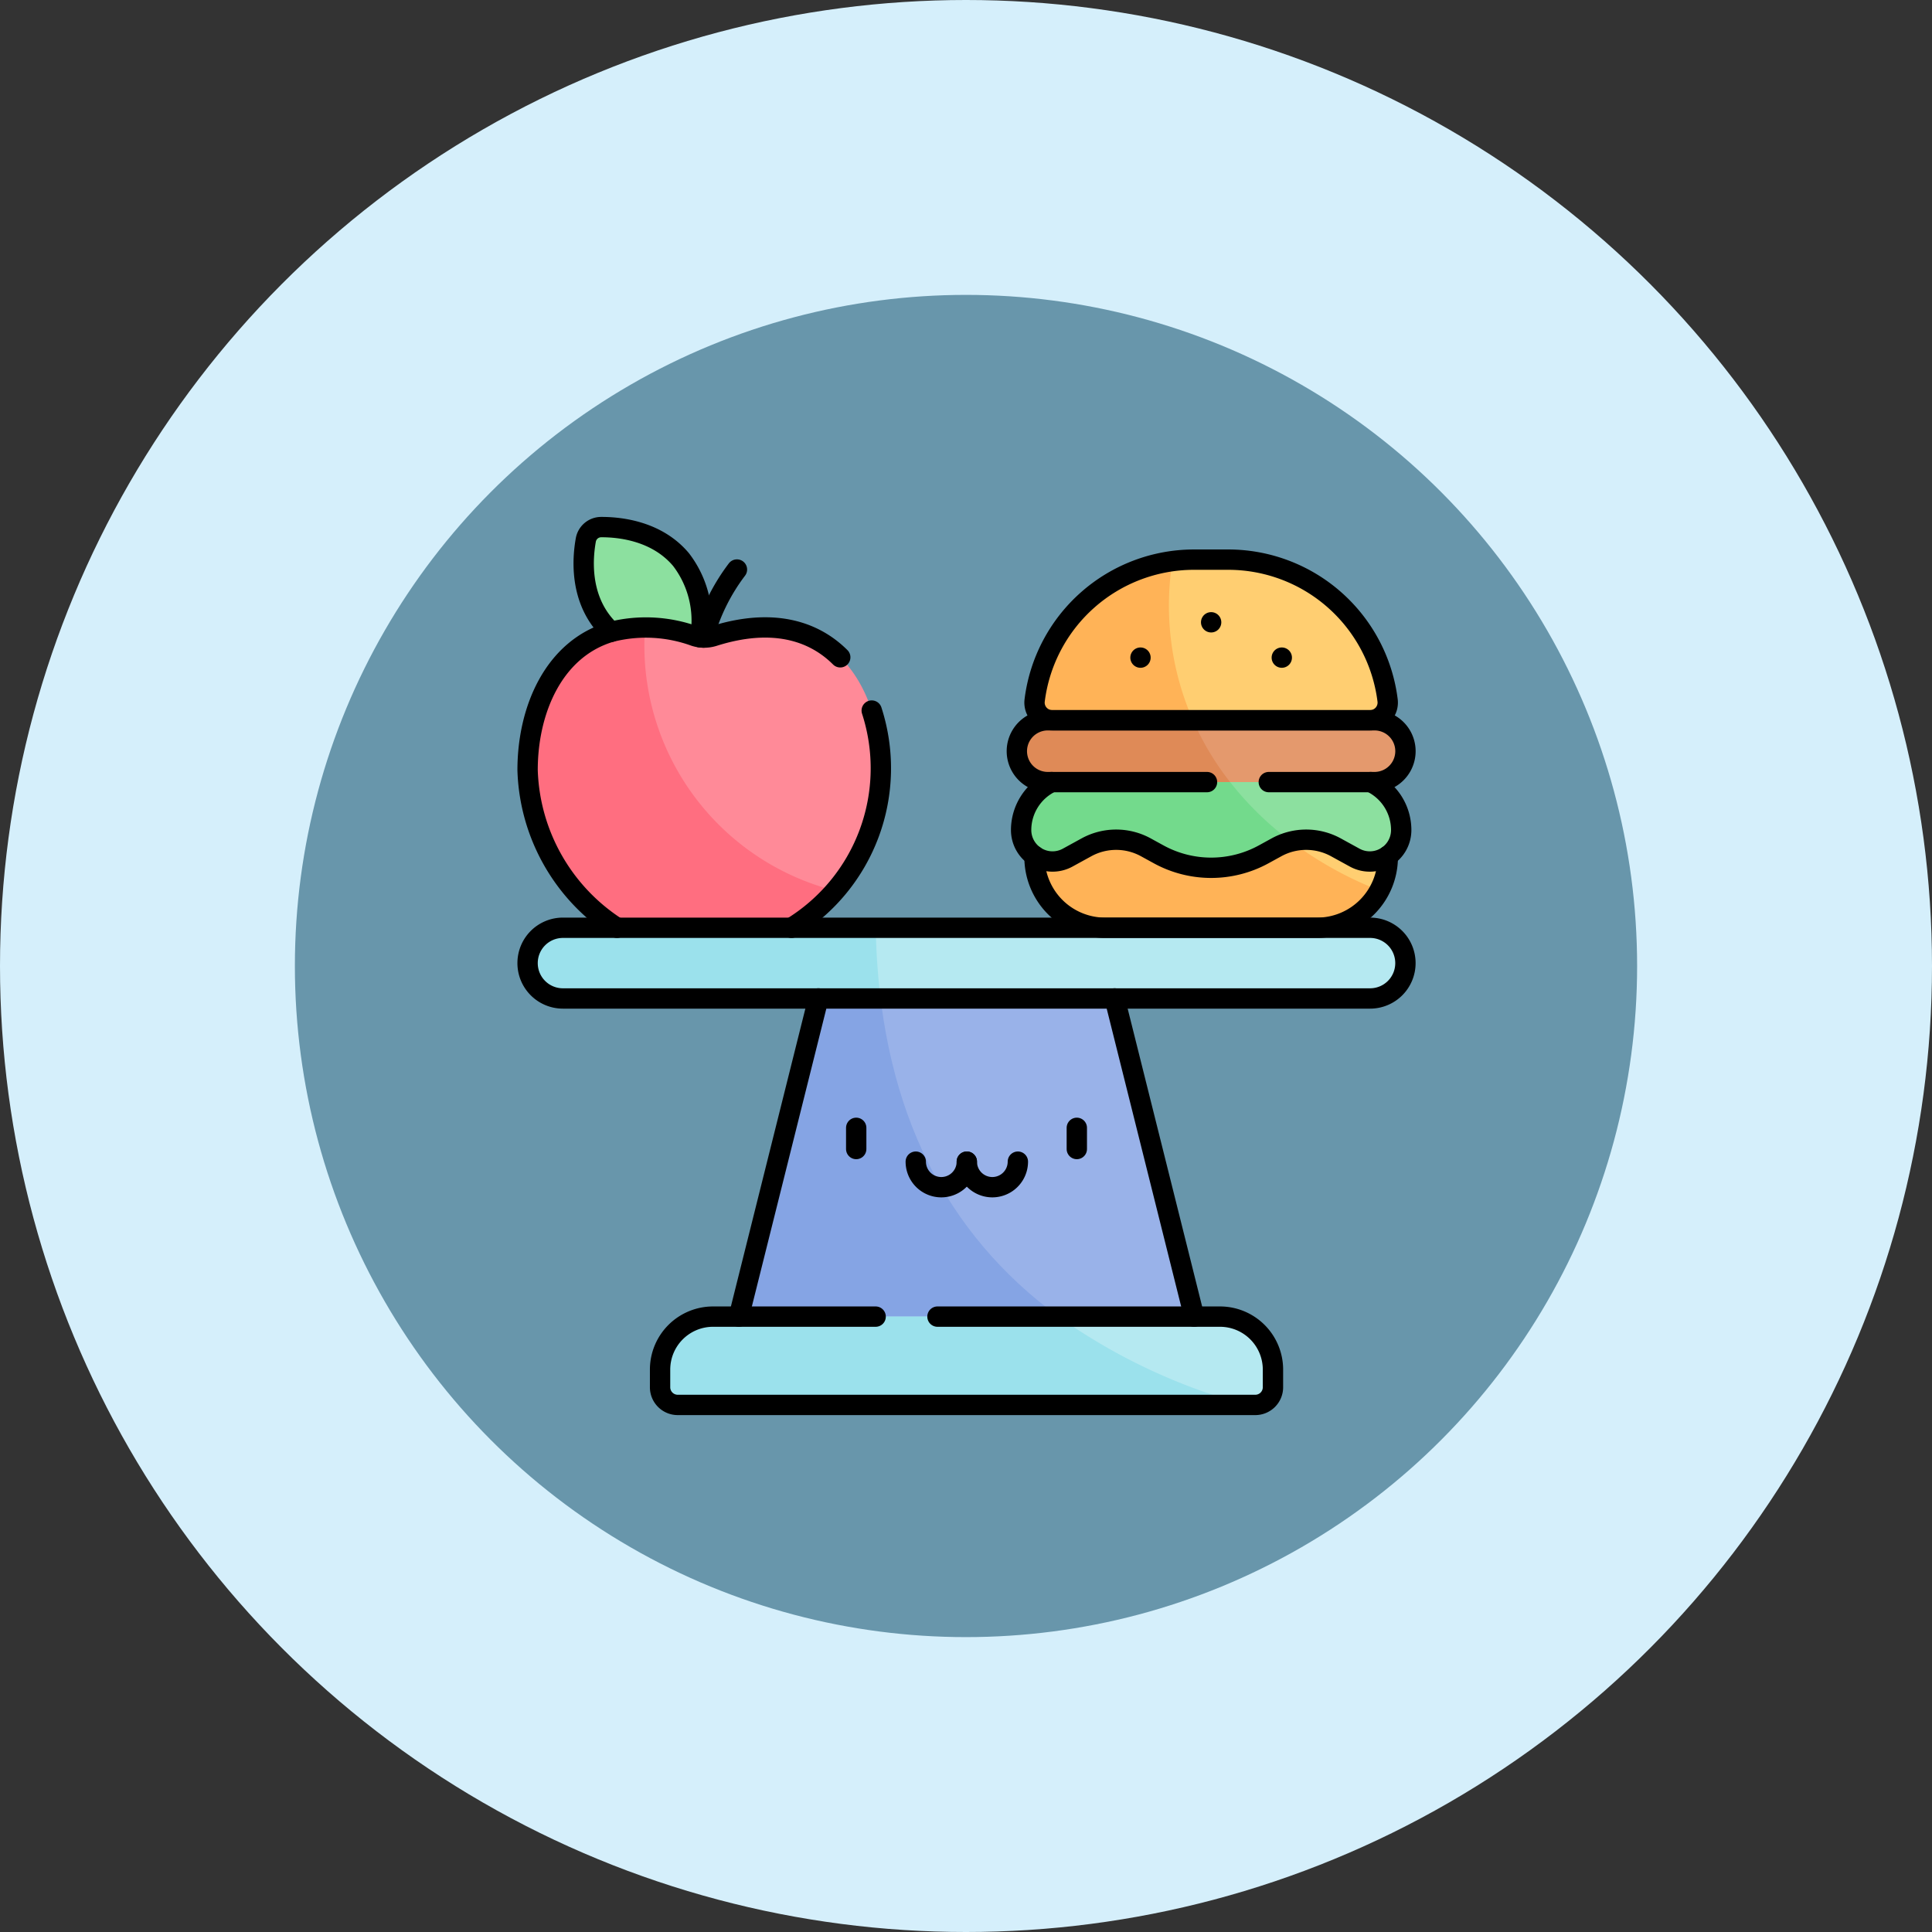 <svg xmlns="http://www.w3.org/2000/svg" width="190" height="190" viewBox="0 0 190 190">
  <rect x="0" y="0" width="190" height="190" fill="#333333" stroke="none"/>
  <g id="Grupo_1112863" data-name="Grupo 1112863" transform="translate(-495.025 -1505.699)">
    <circle id="Elipse_14846" data-name="Elipse 14846" cx="95" cy="95" r="95" transform="translate(495.025 1505.699)" fill="#d5effb"/>
    <circle id="Elipse_14847" data-name="Elipse 14847" cx="66" cy="66" r="66" transform="translate(524.025 1534.699)" fill="#6896ab"/>
    <g id="Grupo_1112472" data-name="Grupo 1112472" transform="translate(539.41 1550.035)">
      <g id="Grupo_1112467" data-name="Grupo 1112467" transform="translate(7.5 7.5)">
        <g id="Grupo_1112460" data-name="Grupo 1112460" transform="translate(20.584 42.879)">
          <path id="Trazado_903776" data-name="Trazado 903776" d="M226.07,289.883H213.617c-17.183-7.62-25.509-19.424-18.908-35.533h22.477Z" transform="translate(-180.907 -254.35)" fill="#99b2e9"/>
          <path id="Trazado_903777" data-name="Trazado 903777" d="M158.71,289.883H126l8.883-35.533H139.8C140.866,270.063,147.235,281.969,158.71,289.883Z" transform="translate(-126 -254.35)" fill="#85a4e4"/>
        </g>
        <g id="Grupo_1112461" data-name="Grupo 1112461" transform="translate(0 0)">
          <path id="Trazado_903778" data-name="Trazado 903778" d="M50.334,20.2s1.8-5.546-1.51-9.5C46.458,7.886,42.84,7.493,40.961,7.5a1.538,1.538,0,0,0-1.508,1.266c-.332,1.849-.574,5.481,1.791,8.3C44.559,21.015,50.334,20.2,50.334,20.2Z" transform="translate(-33.73 -7.5)" fill="#8ce09f"/>
          <path id="Trazado_903779" data-name="Trazado 903779" d="M91.039,78.356A19.193,19.193,0,0,1,86.488,90.2C69.5,89.228,63.69,76.438,67.846,64.33a16.815,16.815,0,0,1,4.886.851,3.1,3.1,0,0,0,1.873,0C85.957,61.582,91.039,70.017,91.039,78.356Z" transform="translate(-56.299 -54.456)" fill="#ff8a98"/>
          <path id="Trazado_903780" data-name="Trazado 903780" d="M37.689,90.2a14.154,14.154,0,0,1-9.434,5.379,6.879,6.879,0,0,1-2.437-.269,3.276,3.276,0,0,0-1.9,0,6.875,6.875,0,0,1-2.437.269C13.647,94.914,7.5,85.98,7.5,78.354c0-7.032,3.611-14.129,11.548-14.029A24.881,24.881,0,0,0,37.689,90.2Z" transform="translate(-7.5 -54.453)" fill="#ff6e80"/>
        </g>
        <g id="Grupo_1112466" data-name="Grupo 1112466" transform="translate(48.116 3.201)">
          <g id="Grupo_1112462" data-name="Grupo 1112462" transform="translate(1.737 26.276)">
            <path id="Trazado_903781" data-name="Trazado 903781" d="M440.725,177.2v2.979a6.908,6.908,0,0,1-.822,3.28c-5.705.256-9.384-1.693-10.483-6.259Z" transform="translate(-405.984 -177.2)" fill="#ffce71"/>
            <path id="Trazado_903782" data-name="Trazado 903782" d="M328.419,183.459a6.947,6.947,0,0,1-6.126,3.669,40.489,40.489,0,0,1-20.844,0,6.948,6.948,0,0,1-6.948-6.948V177.2h23.436A36.484,36.484,0,0,0,328.419,183.459Z" transform="translate(-294.5 -177.2)" fill="#ffb357"/>
          </g>
          <g id="Grupo_1112463" data-name="Grupo 1112463" transform="translate(0.419 21.381)">
            <path id="Trazado_903783" data-name="Trazado 903783" d="M417.751,154.235a3.089,3.089,0,0,1-4.574,2.71l-1.846-1.013a6.077,6.077,0,0,0-4.4-.566c-4.41-1.4-8.368-3.1-6.384-6.345h11.987A5.215,5.215,0,0,1,417.751,154.235Z" transform="translate(-380.374 -149.02)" fill="#8ce09f"/>
            <path id="Trazado_903784" data-name="Trazado 903784" d="M313.467,155.365a5.987,5.987,0,0,0-1.449.566l-1.254.688a10.752,10.752,0,0,1-10.332,0l-1.254-.688a6.082,6.082,0,0,0-5.849,0l-1.846,1.013a3.089,3.089,0,0,1-4.574-2.71,5.213,5.213,0,0,1,5.216-5.215h14.958A31.629,31.629,0,0,0,313.467,155.365Z" transform="translate(-286.91 -149.02)" fill="#73da8c"/>
          </g>
          <g id="Grupo_1112464" data-name="Grupo 1112464" transform="translate(1.737)">
            <path id="Trazado_903785" data-name="Trazado 903785" d="M378.933,41.727a129.389,129.389,0,0,1-19.766.881c-3.7-8.345-2.81-11.062.328-16.533a15.66,15.66,0,0,1,2.13-.144h3.359a15.8,15.8,0,0,1,15.678,13.858A1.739,1.739,0,0,1,378.933,41.727Z" transform="translate(-345.934 -25.93)" fill="#ffce71"/>
            <path id="Trazado_903786" data-name="Trazado 903786" d="M310.082,42.412c-3.718,1.955-8.594,1.383-13.842,0a1.738,1.738,0,0,1-1.73-1.939A15.8,15.8,0,0,1,308.059,26.76,28.025,28.025,0,0,0,310.082,42.412Z" transform="translate(-294.497 -26.616)" fill="#ffb357"/>
          </g>
          <g id="Grupo_1112465" data-name="Grupo 1112465" transform="translate(0 15.797)">
            <path id="Trazado_903787" data-name="Trazado 903787" d="M400.732,119.91a3.042,3.042,0,0,1-3.04,3.04h-14.2c-3.868-1.515-5.863-3.431-3.65-6.08h17.853A3.04,3.04,0,0,1,400.732,119.91Z" transform="translate(-362.517 -116.87)" fill="#e4996d"/>
            <path id="Trazado_903788" data-name="Trazado 903788" d="M305.471,122.95H287.54a3.04,3.04,0,1,1,0-6.08h14.282A28.583,28.583,0,0,0,305.471,122.95Z" transform="translate(-284.5 -116.87)" fill="#df8a57"/>
          </g>
        </g>
        <path id="Trazado_903789" data-name="Trazado 903789" d="M247.542,237.824a3.474,3.474,0,0,1-3.474,3.474h-48.14c-2.984-2.232-3.243-4.549-.476-6.948h48.616a3.475,3.475,0,0,1,3.474,3.474Z" transform="translate(-161.212 -194.945)" fill="#b5e9f1"/>
        <path id="Trazado_903790" data-name="Trazado 903790" d="M137.564,454.5H87.711a5.211,5.211,0,0,0-5.211,5.211v1.737a1.738,1.738,0,0,0,1.737,1.737h56.8a1.738,1.738,0,0,0,1.737-1.737v-1.737A5.211,5.211,0,0,0,137.564,454.5Z" transform="translate(-69.472 -376.855)" fill="#b5e9f1"/>
        <path id="Trazado_903791" data-name="Trazado 903791" d="M140.173,463.185H84.237a1.738,1.738,0,0,1-1.737-1.737v-1.737a5.211,5.211,0,0,1,5.211-5.211h33.976A57.657,57.657,0,0,0,140.173,463.185Z" transform="translate(-69.472 -376.855)" fill="#9be1ec"/>
        <path id="Trazado_903792" data-name="Trazado 903792" d="M42.216,241.3H10.974A3.475,3.475,0,0,1,7.5,237.824a3.428,3.428,0,0,1,.41-1.638,3.47,3.47,0,0,1,3.064-1.836H41.74A66.394,66.394,0,0,0,42.216,241.3Z" transform="translate(-7.5 -194.945)" fill="#9be1ec"/>
      </g>
      <g id="Grupo_1112471" data-name="Grupo 1112471" transform="translate(7.5 7.5)">
        <line id="Línea_634" data-name="Línea 634" x1="7.824" y2="31.293" transform="translate(20.775 46.353)" fill="none" stroke="#000" stroke-linecap="round" stroke-linejoin="round" stroke-miterlimit="10" stroke-width="2"/>
        <line id="Línea_635" data-name="Línea 635" x1="7.824" y1="31.293" transform="translate(57.732 46.353)" fill="none" stroke="#000" stroke-linecap="round" stroke-linejoin="round" stroke-miterlimit="10" stroke-width="2"/>
        <g id="Grupo_1112468" data-name="Grupo 1112468" transform="translate(0 0)">
          <path id="Trazado_903793" data-name="Trazado 903793" d="M41.947,17.8a7.9,7.9,0,0,1-.7-.737c-2.366-2.819-2.124-6.451-1.791-8.3A1.536,1.536,0,0,1,40.96,7.5c1.878-.007,5.5.386,7.862,3.2a9.862,9.862,0,0,1,1.893,7.641" transform="translate(-33.729 -7.5)" fill="none" stroke="#000" stroke-linecap="round" stroke-linejoin="round" stroke-miterlimit="10" stroke-width="2"/>
          <path id="Trazado_903794" data-name="Trazado 903794" d="M110.395,31.531a19.459,19.459,0,0,0-3.285,6.693" transform="translate(-89.807 -27.357)" fill="none" stroke="#000" stroke-linecap="round" stroke-linejoin="round" stroke-miterlimit="10" stroke-width="2"/>
          <path id="Trazado_903795" data-name="Trazado 903795" d="M16.289,93.863A19.112,19.112,0,0,1,7.5,78.358c0-5.96,2.6-11.966,8.218-13.6a14.062,14.062,0,0,1,8.216.422,3.168,3.168,0,0,0,.552.122c.1.012.21.019.316.021a3.087,3.087,0,0,0,1-.142c5.656-1.793,9.755-.6,12.446,2.083" transform="translate(-7.5 -54.459)" fill="none" stroke="#000" stroke-linecap="round" stroke-linejoin="round" stroke-miterlimit="10" stroke-width="2"/>
          <path id="Trazado_903796" data-name="Trazado 903796" d="M164.793,111.371a18.393,18.393,0,0,1-7.893,21.362" transform="translate(-130.949 -93.328)" fill="none" stroke="#000" stroke-linecap="round" stroke-linejoin="round" stroke-miterlimit="10" stroke-width="2"/>
        </g>
        <path id="Trazado_903797" data-name="Trazado 903797" d="M329.241,193.61v.129a6.948,6.948,0,0,1-6.948,6.948H301.448a6.948,6.948,0,0,1-6.948-6.948v-.129" transform="translate(-244.647 -161.282)" fill="none" stroke="#000" stroke-linecap="round" stroke-linejoin="round" stroke-miterlimit="10" stroke-width="2"/>
        <path id="Trazado_903798" data-name="Trazado 903798" d="M321.291,151.87a5.211,5.211,0,0,1,3,4.72,3.089,3.089,0,0,1-4.574,2.71l-1.846-1.013a6.082,6.082,0,0,0-5.849,0l-1.254.688a10.752,10.752,0,0,1-10.332,0l-1.254-.688a6.082,6.082,0,0,0-5.849,0l-1.846,1.013a3.089,3.089,0,0,1-4.574-2.71,5.211,5.211,0,0,1,3-4.72" transform="translate(-238.376 -126.793)" fill="none" stroke="#000" stroke-linecap="round" stroke-linejoin="round" stroke-miterlimit="10" stroke-width="2"/>
        <path id="Trazado_903799" data-name="Trazado 903799" d="M327.5,41.727H296.242a1.737,1.737,0,0,1-1.73-1.938,15.8,15.8,0,0,1,15.678-13.858h3.358a15.8,15.8,0,0,1,15.678,13.858A1.737,1.737,0,0,1,327.5,41.727Z" transform="translate(-244.647 -22.73)" fill="none" stroke="#000" stroke-linecap="round" stroke-linejoin="round" stroke-miterlimit="10" stroke-width="2"/>
        <path id="Trazado_903800" data-name="Trazado 903800" d="M309.277,122.95h10.4a3.04,3.04,0,1,0,0-6.08H287.54a3.04,3.04,0,0,0,0,6.08H303.2" transform="translate(-236.384 -97.872)" fill="none" stroke="#000" stroke-linecap="round" stroke-linejoin="round" stroke-miterlimit="10" stroke-width="2"/>
        <line id="Línea_636" data-name="Línea 636" transform="translate(74.171 12.837)" fill="none" stroke="#000" stroke-linecap="round" stroke-linejoin="round" stroke-miterlimit="10" stroke-width="2"/>
        <line id="Línea_637" data-name="Línea 637" transform="translate(67.223 9.363)" fill="none" stroke="#000" stroke-linecap="round" stroke-linejoin="round" stroke-miterlimit="10" stroke-width="2"/>
        <line id="Línea_638" data-name="Línea 638" transform="translate(60.275 12.837)" fill="none" stroke="#000" stroke-linecap="round" stroke-linejoin="round" stroke-miterlimit="10" stroke-width="2"/>
        <path id="Trazado_903801" data-name="Trazado 903801" d="M90.356,241.3H10.974A3.474,3.474,0,0,1,7.5,237.821h0a3.474,3.474,0,0,1,3.474-3.474H90.356a3.474,3.474,0,0,1,3.474,3.474h0A3.474,3.474,0,0,1,90.356,241.3Z" transform="translate(-7.5 -194.943)" fill="none" stroke="#000" stroke-linecap="round" stroke-linejoin="round" stroke-miterlimit="10" stroke-width="2"/>
        <path id="Trazado_903802" data-name="Trazado 903802" d="M109.782,454.5h27.782a5.211,5.211,0,0,1,5.211,5.211v1.737a1.738,1.738,0,0,1-1.737,1.737h-56.8a1.738,1.738,0,0,1-1.737-1.737v-1.737a5.211,5.211,0,0,1,5.211-5.211H103.7" transform="translate(-69.472 -376.855)" fill="none" stroke="#000" stroke-linecap="round" stroke-linejoin="round" stroke-miterlimit="10" stroke-width="2"/>
        <g id="Grupo_1112470" data-name="Grupo 1112470" transform="translate(32.318 59.079)">
          <line id="Línea_639" data-name="Línea 639" y2="2.084" transform="translate(0)" fill="none" stroke="#000" stroke-linecap="round" stroke-linejoin="round" stroke-miterlimit="10" stroke-width="2"/>
          <line id="Línea_640" data-name="Línea 640" y2="2.084" transform="translate(21.695)" fill="none" stroke="#000" stroke-linecap="round" stroke-linejoin="round" stroke-miterlimit="10" stroke-width="2"/>
          <g id="Grupo_1112469" data-name="Grupo 1112469" transform="translate(5.857 3.327)">
            <path id="Trazado_903803" data-name="Trazado 903803" d="M232.292,366.773a2.511,2.511,0,0,1-5.022,0" transform="translate(-227.27 -366.773)" fill="none" stroke="#000" stroke-linecap="round" stroke-linejoin="round" stroke-miterlimit="10" stroke-width="2"/>
            <path id="Trazado_903804" data-name="Trazado 903804" d="M261.2,366.773a2.511,2.511,0,1,1-5.022,0" transform="translate(-251.159 -366.773)" fill="none" stroke="#000" stroke-linecap="round" stroke-linejoin="round" stroke-miterlimit="10" stroke-width="2"/>
          </g>
        </g>
      </g>
    </g>
  </g>
</svg>

